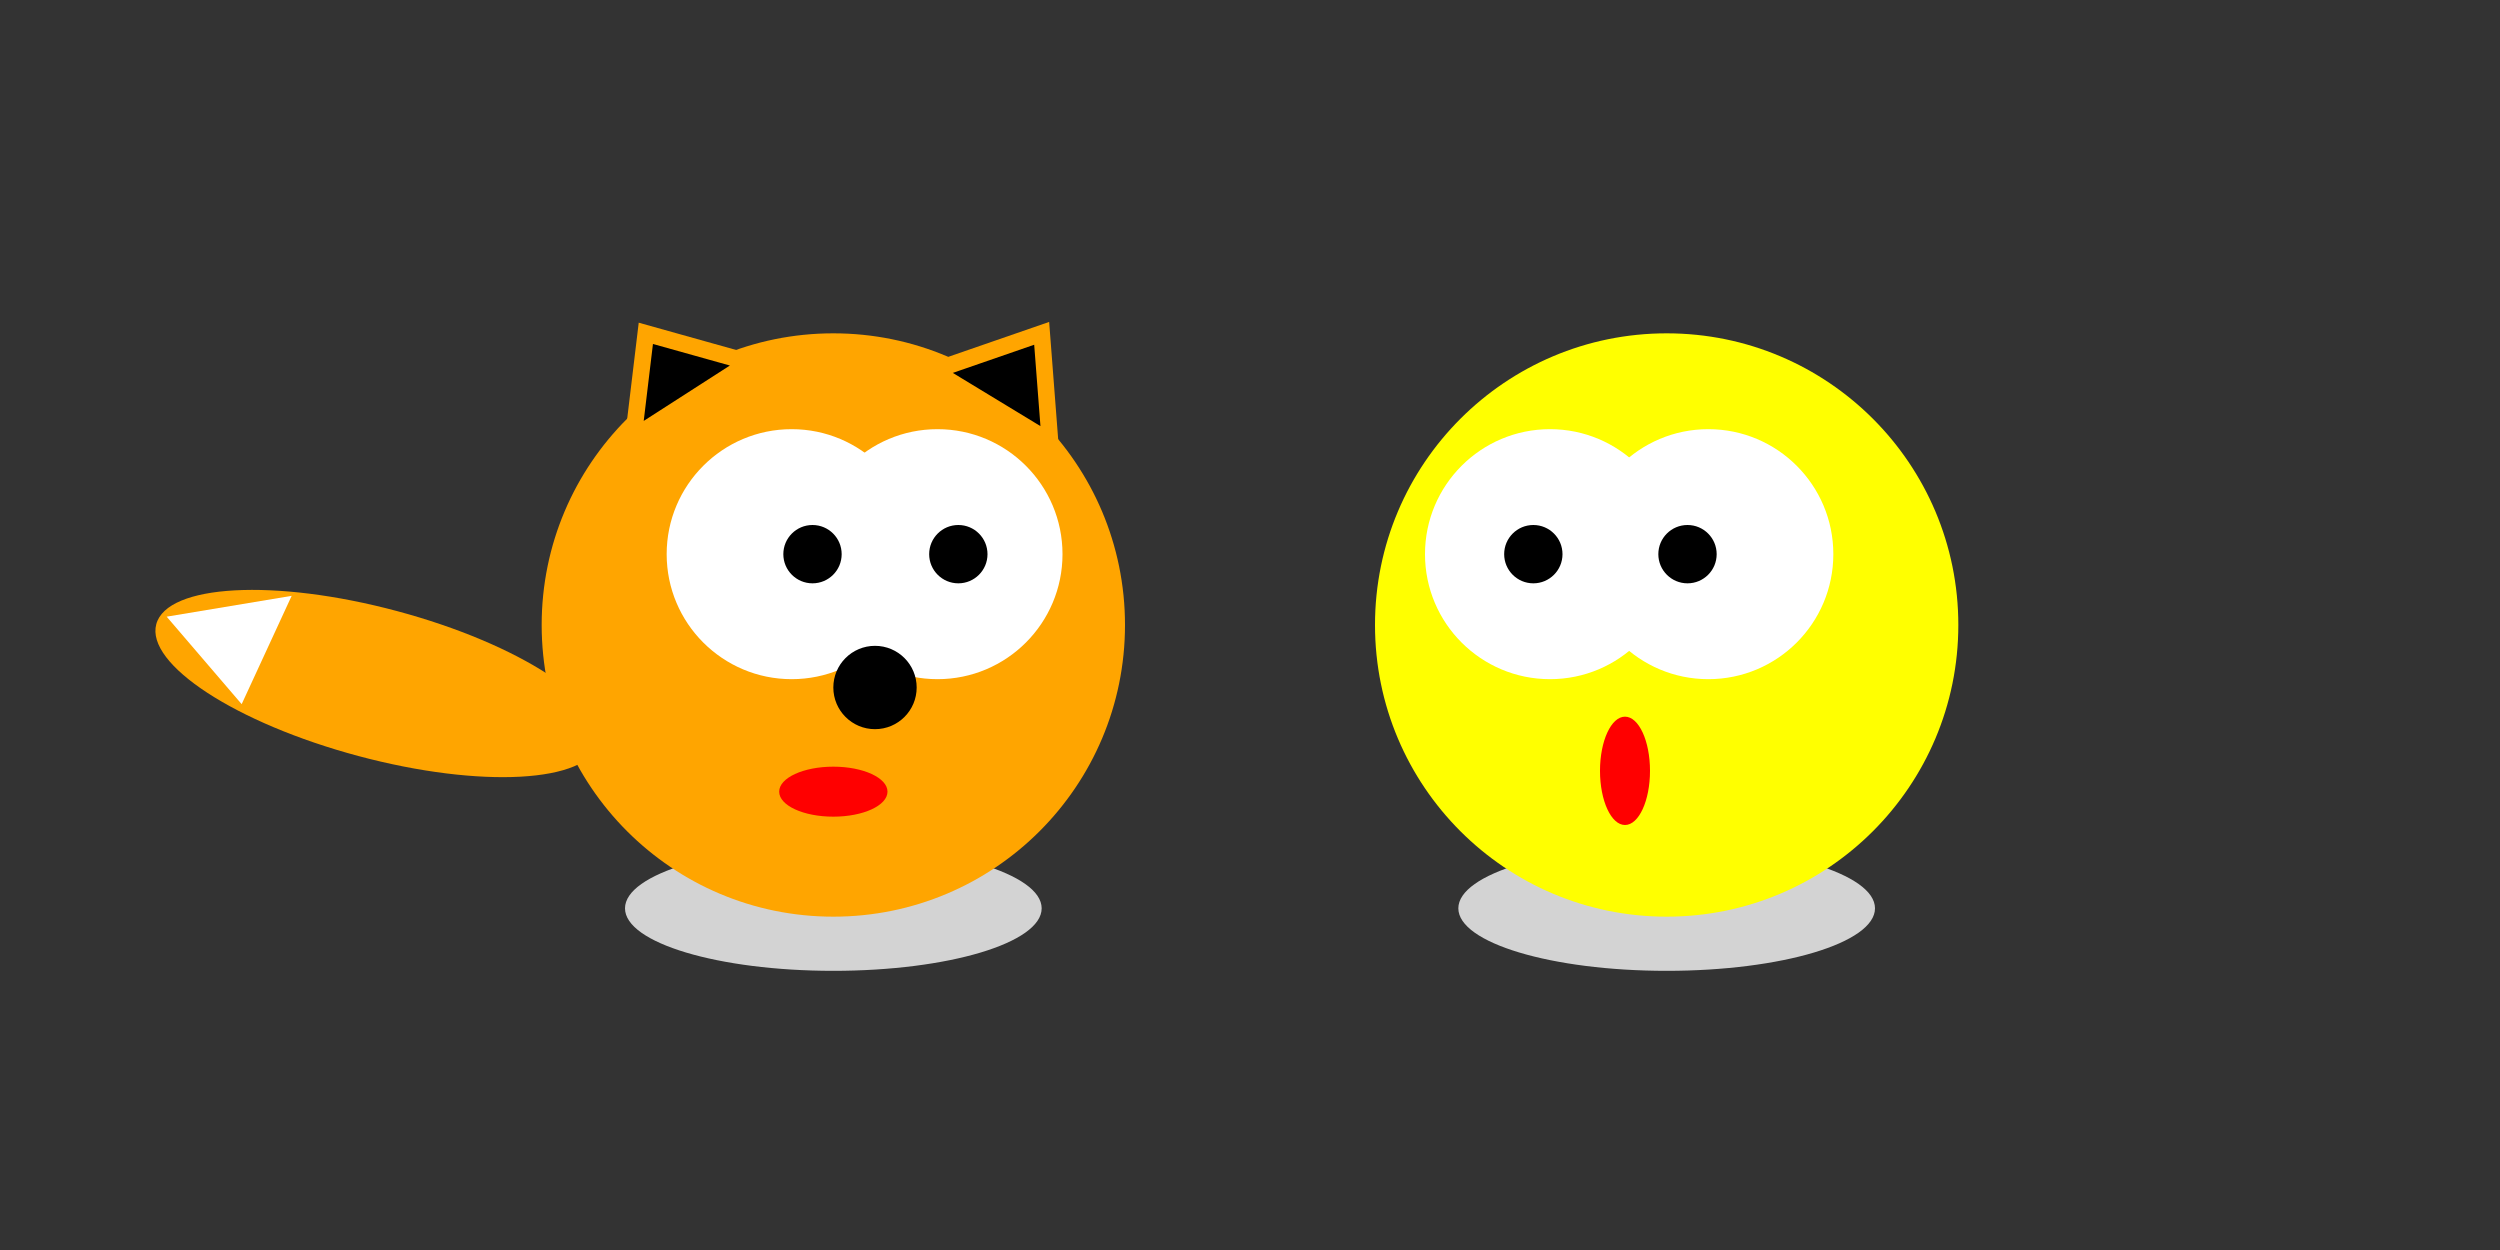 <svg width="600" height="300" xmlns="http://www.w3.org/2000/svg">
    <rect width="100%" height="100%" fill="#333333" stroke="none"/>
    <ellipse cx="200" cy="218" rx="50" ry="15" fill="lightgray" />
    <ellipse cx="400" cy="218" rx="50" ry="15" fill="lightgray" />
    <circle cx="200" cy="150" r="70" fill="orange" />
    <circle cx="400" cy="150" r="70" fill="yellow" />
    <circle cx="190" cy="133" r="30" fill="white" />
    <circle cx="225" cy="133" r="30" fill="white" />
    <circle cx="372" cy="133" r="30" fill="white" />
    <circle cx="410" cy="133" r="30" fill="white" />
    <circle cx="195" cy="133" r="7" fill="black" />
    <circle cx="230" cy="133" r="7" fill="black" />
    <circle cx="368" cy="133" r="7" fill="black" />
    <circle cx="405" cy="133" r="7" fill="black" />
    <circle cx="210" cy="165" r="10" fill="black" />
    <ellipse cx="200" cy="190" rx="13" ry="6" fill="red" />
    <ellipse cx="390" cy="185" rx="6" ry="13" fill="red" />
    <polygon points="152,105 155,80 180,87" stroke="orange" stroke-width="4" fill="black" />
    <polygon points="224,89 250,80 252,106" stroke="orange" stroke-width="4" fill="black" />
    <ellipse cx="130" cy="135" rx="55" ry="18" fill="orange" transform="rotate(15)" />
    <polygon points="40,148 70,143 58,169" fill="white" />
</svg>